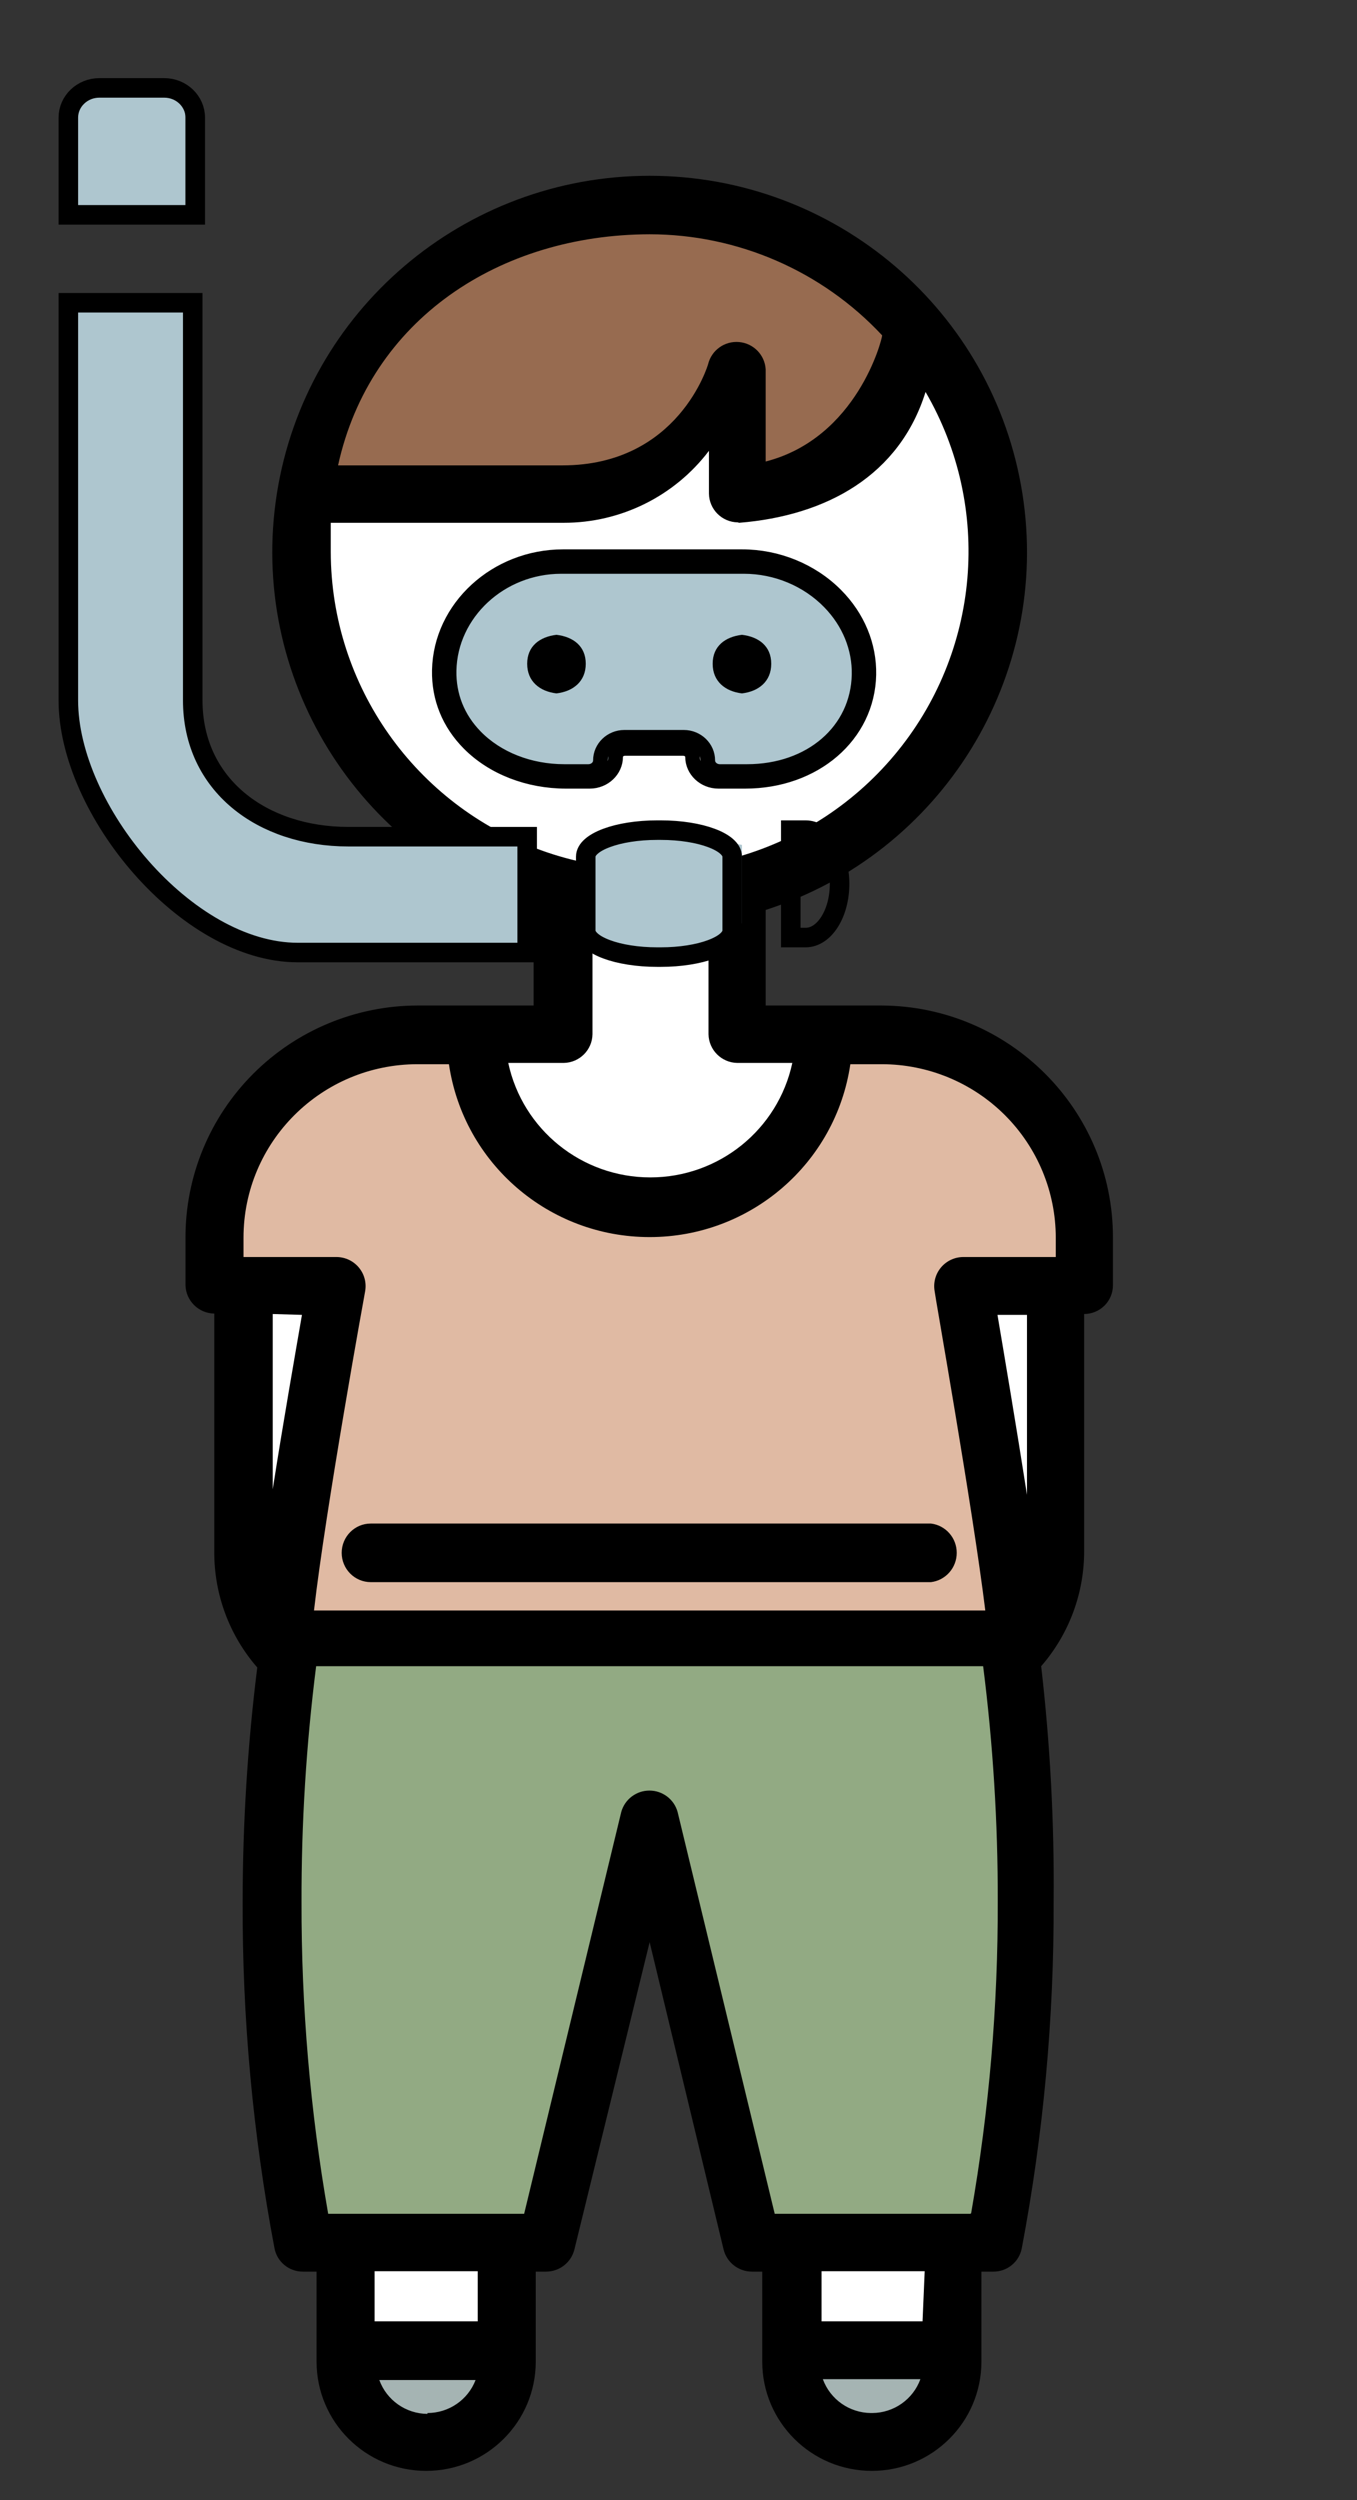 <?xml version="1.0" encoding="UTF-8"?>
<svg viewBox="0 0 139 256" version="1.1" xmlns="http://www.w3.org/2000/svg" xmlns:xlink="http://www.w3.org/1999/xlink">
    <rect x="0" y="0" width="139" height="256" fill="#333333" stroke="none"/>
    <!-- Generator: Sketch 58 (84663) - https://sketch.com -->
    <title>Icon/Avatar/Franco</title>
    <desc>Created with Sketch.</desc>
    <g id="Icon/Avatar/Franco" stroke="none" stroke-width="1" fill="none" fill-rule="evenodd">
        <g id="Franco" transform="translate(7, 9)">
            <g id="Group" transform="translate(-0, 0)">
                <polygon id="Path-62" fill="#AEC6CF" points="6 0 1.5 1.264 8.02303858e-05 4.154 8.02303858e-05 12.987 12 13 12 1.264"></polygon>
                <polygon id="Path-33" fill="#FFFFFF" points="18.553 123.453 19.835 152.534 28 123.453"></polygon>
                <polygon id="Path-33" fill="#FFFFFF" transform="translate(96.276, 137.994) scale(-1, 1) translate(-96.276, -137.994) " points="91.553 123.453 92.835 152.534 101 123.453"></polygon>
                <polygon id="Path-16" fill="#A5B4B3" points="29 233 32.057 240.062 39.262 240.062 43.267 233"></polygon>
                <polygon id="Path-16" fill="#A5B4B3" points="75 233 78.057 240.062 85.262 240.062 89.267 233"></polygon>
                <polygon id="Path-15" fill="#FFFFFF" points="30 221 30 230.511 44.267 230.511 44.267 221"></polygon>
                <polygon id="Path-15" fill="#FFFFFF" points="76 221 76 230.511 90.267 230.511 90.267 221"></polygon>
                <polygon id="Path-32" fill="#92AA83" points="22.433 158.807 21.169 191.727 23.886 220.571 48.299 220.571 59.5 179.83 71.366 220.571 94.476 220.571 98.878 189.642 96.677 158.807"></polygon>
                <polygon id="Path-31" fill="#E0BAA3" points="41.717 97.07 28 97.81 16.671 109.27 15.655 122 26.88 122 23.233 145.776 22.433 158.807 96.677 158.807 91.624 122.578 103.639 122 102.899 110.656 96.677 102.246 88.112 97.07 77.299 97.07 74.159 106.497 67.872 113.798 57.064 114.528 45.784 109.27"></polygon>
                <polygon id="Path-14" fill="#FFFFFF" points="25 42.849 25.621 56.044 32.137 70.776 50.537 80.602 50.537 96.324 42.273 96.324 45.598 107.805 57.064 114.528 68.132 112.253 77.234 104.392 77.855 96.324 69.537 96.324 69.537 81.74 82.406 74.5 94.094 59.544 95.542 44.918 91.922 29.299 88.155 25 82.406 35.815 69.537 42.849 69.537 28.679 62.322 38.445 50.537 43.679"></polygon>
                <polygon id="Path-30" fill="#976B50" points="58.606 11.546 43.107 15.653 26.88 32.212 23.898 44.135 53 43.34 61.785 38.902 67.747 30.34 69 43.34 77.55 40.652 87.618 25.456 72 13.798"></polygon>
                <path d="M88.362,153 L30.98,153 C29.334,153 28,151.657 28,150 C28,148.343 29.334,147 30.98,147 L88.362,147 C89.868,147.185 91,148.472 91,150 C91,151.528 89.868,152.815 88.362,153 L88.362,153 Z" id="Path" fill="#000000" fill-rule="nonzero"></path>
                <path d="M71.43,93.957 L71.43,84.173 C89.532,78.343 100.686,60.252 97.724,41.524 C94.763,22.796 78.568,9 59.544,9 C40.52,9 24.325,22.796 21.364,41.524 C18.403,60.252 29.556,78.343 47.658,84.173 L47.658,93.957 L35.772,93.957 C29.456,93.968 23.403,96.48 18.945,100.94 C14.486,105.399 11.988,111.441 12,117.736 L12,122.561 C12.024,124.175 13.331,125.477 14.95,125.501 L14.95,149.894 C14.928,154.244 16.492,158.453 19.352,161.739 C18.358,169.7 17.858,177.715 17.855,185.738 C17.811,197.63 18.902,209.5 21.113,221.186 C21.368,222.585 22.592,223.601 24.018,223.599 L25.427,223.599 L25.427,232.813 C25.427,238.991 30.453,244 36.653,244 C42.852,244 47.878,238.991 47.878,232.813 L47.878,223.599 L48.935,223.599 C50.315,223.598 51.515,222.655 51.84,221.318 L59.544,189.862 L67.116,221.318 C67.441,222.655 68.641,223.598 70.021,223.599 L71.078,223.599 L71.078,232.813 C71.078,238.991 76.104,244 82.304,244 C88.503,244 93.529,238.991 93.529,232.813 L93.529,223.599 L94.762,223.599 C96.188,223.601 97.412,222.585 97.667,221.186 C99.878,209.5 100.969,197.63 100.925,185.738 C101.001,177.676 100.574,169.617 99.648,161.608 C102.508,158.322 104.072,154.112 104.051,149.762 L104.051,125.545 C104.833,125.545 105.583,125.235 106.136,124.684 C106.689,124.133 107,123.385 107,122.605 L107,117.736 C107.024,104.661 96.435,94.029 83.316,93.957 L71.43,93.957 Z M59.544,14.987 C68.58,14.997 77.206,18.747 83.36,25.34 C83.36,25.735 80.807,35.844 71.43,38.257 L71.43,28.823 C71.345,27.346 70.187,26.155 68.709,26.023 C67.23,25.891 65.878,26.859 65.531,28.297 C65.531,28.297 62.538,38.652 50.608,38.652 L27.628,38.652 C30.911,23.696 44.182,15.024 59.544,14.987 Z M26.88,45.54 C26.88,45.189 26.88,44.882 26.88,44.531 L50.74,44.531 C56.585,44.538 62.095,41.808 65.619,37.16 L65.619,41.547 C65.643,43.161 66.95,44.463 68.569,44.487 L68.709,44.531 C77.665,43.806 85.14,39.684 87.806,31.132 C94.689,42.969 93.411,57.832 84.607,68.329 C75.804,78.826 61.354,82.718 48.443,78.068 C35.532,73.419 26.916,61.221 26.88,47.54 L26.88,45.54 Z M50.167,99.836 L50.74,99.836 C52.359,99.812 53.666,98.51 53.689,96.896 L53.689,85.533 C57.623,86.204 61.642,86.204 65.575,85.533 L65.575,96.896 C65.599,98.51 66.906,99.812 68.525,99.836 L74.159,99.836 C72.69,106.673 66.627,111.558 59.61,111.558 C52.594,111.558 46.531,106.673 45.061,99.836 L50.167,99.836 Z M17.943,117.736 C17.943,107.922 25.925,99.967 35.772,99.967 L38.986,99.967 C40.483,110.134 49.234,117.669 59.544,117.669 C69.855,117.669 78.606,110.134 80.102,99.967 L83.316,99.967 C88.045,99.967 92.579,101.839 95.923,105.171 C99.267,108.504 101.145,113.023 101.145,117.736 L101.145,119.71 L91.636,119.71 C90.766,119.724 89.945,120.114 89.388,120.78 C88.83,121.445 88.59,122.32 88.731,123.176 C88.731,123.439 92.649,145.463 93.925,155.904 L25.163,155.904 C26.351,145.507 30.357,123.439 30.401,123.22 C30.557,122.357 30.324,121.47 29.764,120.794 C29.205,120.118 28.375,119.722 27.496,119.71 L17.943,119.71 L17.943,117.736 Z M95.158,125.633 L98.196,125.633 L98.196,144.059 C97.095,136.995 95.862,129.713 95.158,125.545 L95.158,125.633 Z M23.93,125.633 C23.226,129.713 21.993,136.732 20.937,143.489 L20.937,125.545 L23.93,125.633 Z M36.785,238.165 C34.576,238.151 32.609,236.768 31.854,234.699 L41.715,234.699 C40.932,236.734 38.971,238.077 36.785,238.077 L36.785,238.165 Z M41.935,228.689 L31.37,228.689 L31.37,223.556 L41.935,223.556 L41.935,228.689 Z M82.216,238.077 C80.007,238.063 78.04,236.68 77.285,234.611 L87.278,234.611 C86.523,236.68 84.557,238.063 82.348,238.077 L82.216,238.077 Z M87.498,228.689 L77.153,228.689 L77.153,223.556 L87.718,223.556 L87.498,228.689 Z M92.385,217.677 L72.355,217.677 L62.406,176.524 C62.045,175.235 60.866,174.343 59.522,174.343 C58.179,174.343 57,175.235 56.639,176.524 L46.69,217.677 L26.616,217.677 C24.774,207.145 23.861,196.472 23.886,185.781 C23.865,177.7 24.365,169.625 25.383,161.608 L93.705,161.608 C94.718,169.582 95.218,177.612 95.202,185.65 C95.232,196.37 94.319,207.072 92.473,217.633 L92.385,217.677 Z" id="Shape" fill="#000000" fill-rule="nonzero"></path>
                <polygon id="Path-64" fill="#AEC6CF" points="59.235 48 46.588 49 39 55.267 39 65.188 49.118 71 53.671 70 56.723 67.636 63.433 67.636 68.847 71 77.739 68.502 82 60.86 78.965 52.832 70.537 48"></polygon>
                <polygon id="Path-65" fill="#AEC6CF" points="8.02303858e-05 22 8.02303859e-05 66.625 7 80.008 20.63 89 47 88.533 47 76.672 25 76.921 15.655 71 13 65.466 12.743 22"></polygon>
                <path d="M50.993,71 L53.407,71 C54.871,71 56.061,69.873 56.061,68.487 C56.061,68.018 56.49,67.636 57.017,67.636 L62.983,67.636 C63.51,67.636 63.938,68.018 63.938,68.487 C63.938,69.873 65.129,71 66.593,71 L69.32,71 C76.423,71 81.873,66.307 81.998,60.083 C82.058,57.083 80.858,54.189 78.619,51.936 C76.134,49.435 72.63,48 69.007,48 L50.68,48 C43.818,48 38.131,53.217 38.002,59.629 C37.945,62.475 38.998,65.069 41.047,67.131 C43.49,69.59 47.116,71 50.993,71 Z M50.479,49 L69.201,49 C72.509,49 75.704,50.333 77.968,52.657 C79.976,54.718 81.052,57.353 80.998,60.078 C80.885,65.827 76.058,70 69.522,70 L66.735,70 C66.053,70 65.498,69.491 65.498,68.865 C65.498,67.558 64.398,66.495 63.047,66.495 L56.953,66.495 C55.601,66.495 54.502,67.558 54.502,68.865 C54.502,69.491 53.947,70 53.265,70 L50.799,70 C47.231,70 43.912,68.693 41.69,66.413 C39.881,64.556 38.952,62.222 39.002,59.664 C39.118,53.784 44.266,49 50.479,49 Z" id="Shape" stroke="#000000" stroke-width="1.5" fill-rule="nonzero"></path>
                <polygon id="Path-66" fill="#AEC6CF" points="59.5 76 53 77.51 53 87.966 62.615 89 69 85.533 69 77.51"></polygon>
                <g id="noun_snorkeling_1782167" transform="translate(0, 0)" fill-rule="nonzero" stroke="#000000" stroke-width="2">
                    <path d="M79,81.501 C79,84.532 77.442,87 75.527,87 L74,87 L74,76 L75.527,76 C77.442,76 79,78.468 79,81.501 Z M53,78.715 C53,77.218 56.279,76 60.309,76 L60.692,76 C64.721,76 68,77.218 68,78.715 L68,86.285 C68,87.782 64.721,89 60.692,89 L60.309,89 C56.279,89 53,87.782 53,86.285 L53,78.715 Z M28.682,76.672 L47,76.672 L47,88.533 L23.5,88.533 C12.096,88.533 0,73.897 0,62.707 L0,22 L12.743,22 L12.743,62.707 C12.743,71.371 19.842,76.672 28.682,76.672 Z M0,3.046 C0,1.366 1.426,0 3.178,0 L9.821,0 C11.574,0 13,1.366 13,3.046 L13,13 L0,13 L0,3.046 Z" id="Shape"></path>
                </g>
                <path d="M53,58.965 C53,57.152 51.709,56.204 50,56 C48.291,56.204 47,57.152 47,58.965 C47,60.778 48.291,61.796 50,62 C51.709,61.796 53,60.778 53,58.965 Z" id="Path" fill="#000000" fill-rule="nonzero"></path>
                <path d="M72,58.965 C72,57.152 70.709,56.204 69,56 C67.291,56.204 66,57.152 66,58.965 C66,60.778 67.291,61.796 69,62 C70.709,61.796 72,60.778 72,58.965 Z" id="Path" fill="#000000" fill-rule="nonzero"></path>
            </g>
            <g id="Reto" transform="translate(12, 9)"></g>
            <g id="noun_boy_1080129" transform="translate(12, 9)"></g>
        </g>
    </g>
</svg>
